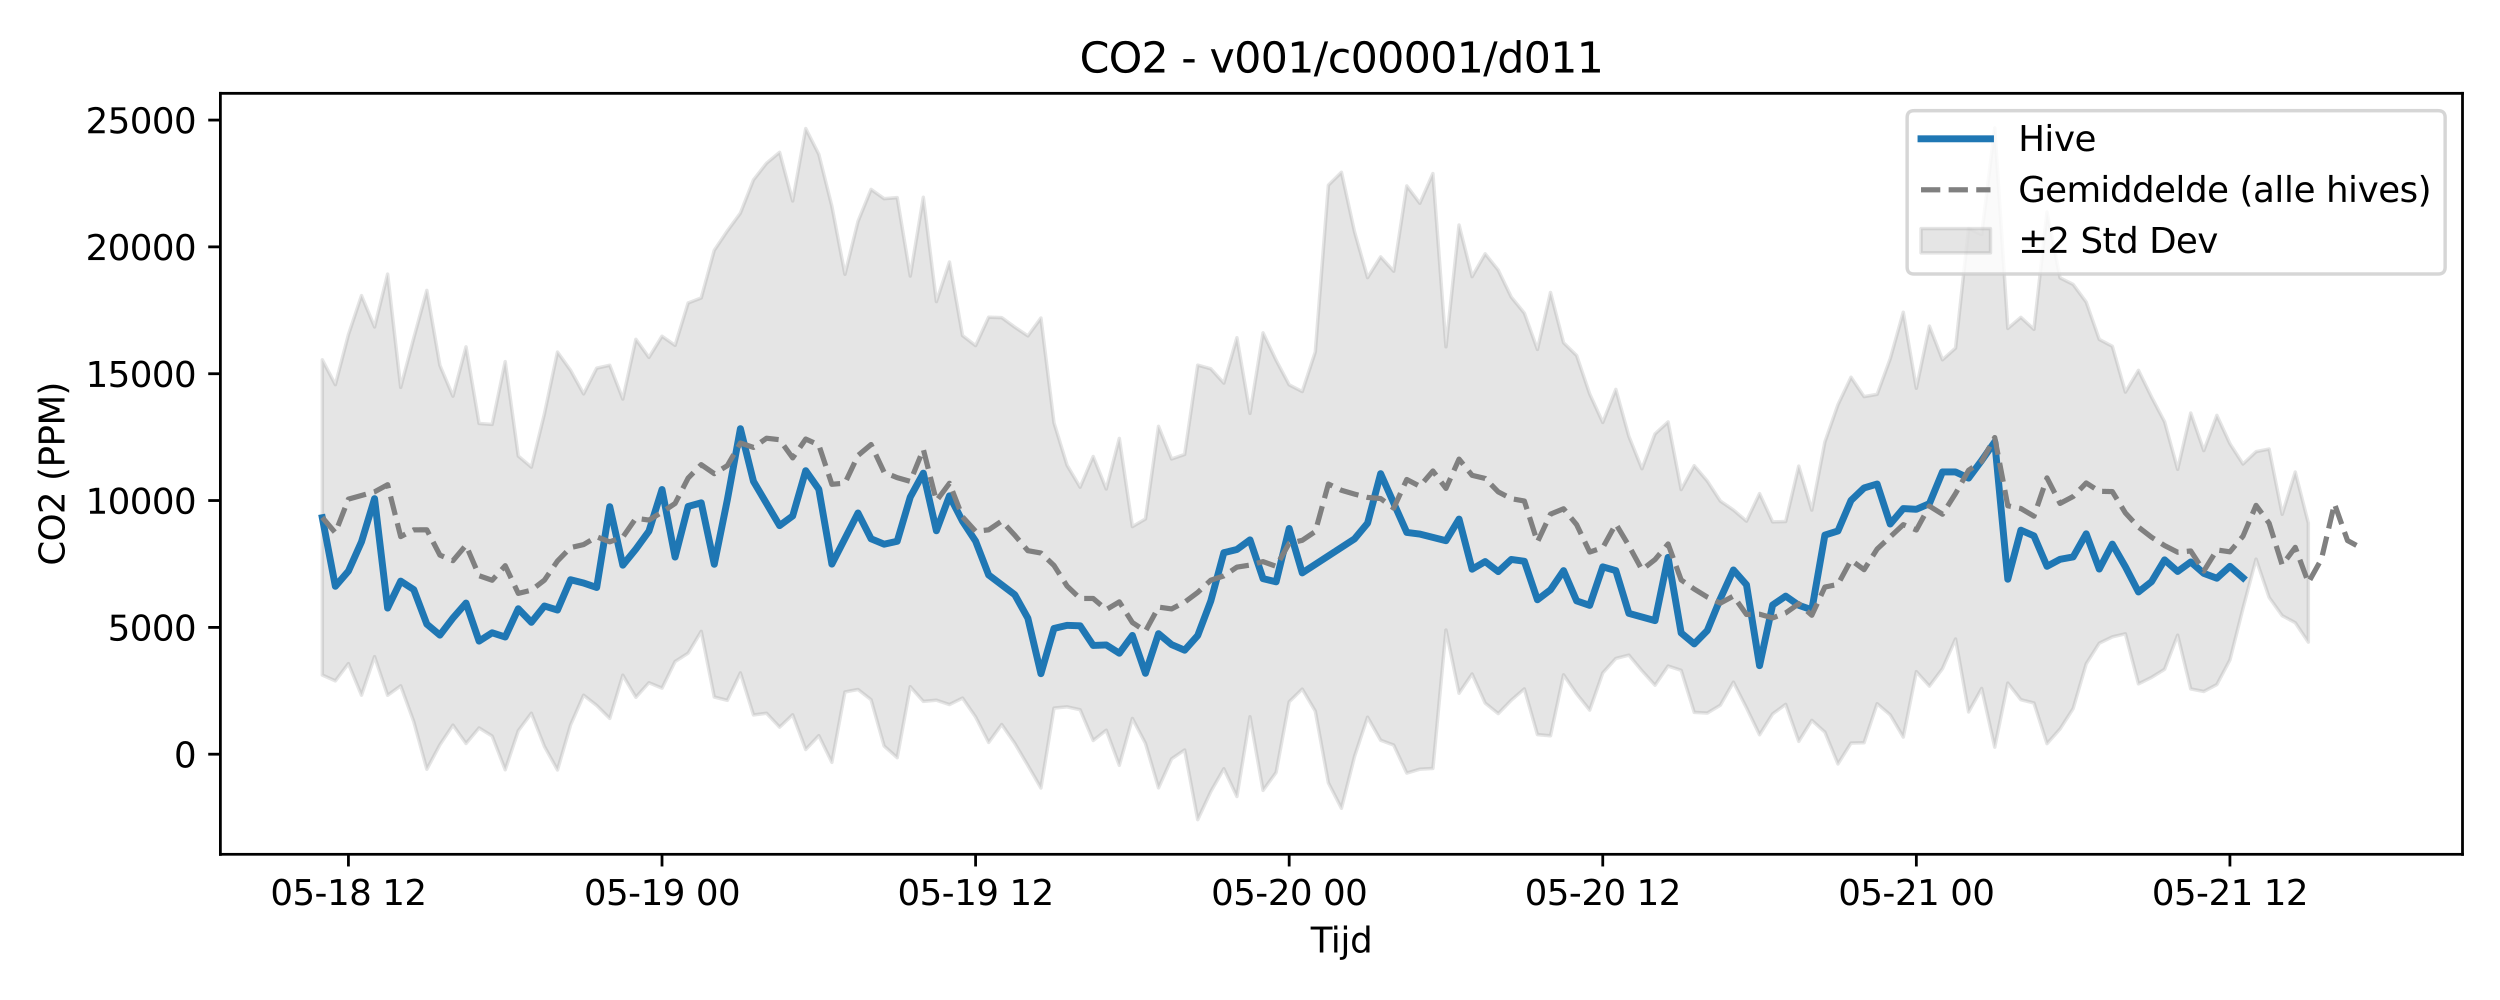 <?xml version="1.0" encoding="utf-8" standalone="no"?>
<!DOCTYPE svg PUBLIC "-//W3C//DTD SVG 1.1//EN"
  "http://www.w3.org/Graphics/SVG/1.1/DTD/svg11.dtd">
<svg xmlns:xlink="http://www.w3.org/1999/xlink" width="720pt" height="288pt" viewBox="0 0 720 288" xmlns="http://www.w3.org/2000/svg" version="1.1">
 <defs>
  <style type="text/css">*{stroke-linejoin: round; stroke-linecap: butt}</style>
 </defs>
 <g id="figure_1">
  <g id="patch_1">
   <path d="M 0 288 
L 720 288 
L 720 0 
L 0 0 
z
" style="fill: #ffffff"/>
  </g>
  <g id="axes_1">
   <g id="patch_2">
    <path d="M 63.47 246.04 
L 709.2 246.04 
L 709.2 26.88 
L 63.47 26.88 
z
" style="fill: #ffffff"/>
   </g>
   <g id="FillBetweenPolyCollection_1">
    <defs>
     <path id="mb1aa419a48" d="M 92.821 -184.384 
L 92.821 -93.586 
L 96.584 -91.901 
L 100.347 -96.876 
L 104.11 -87.784 
L 107.873 -98.881 
L 111.636 -87.745 
L 115.399 -90.489 
L 119.162 -80.173 
L 122.925 -66.448 
L 126.688 -73.497 
L 130.451 -79.157 
L 134.214 -73.866 
L 137.977 -78.345 
L 141.74 -76.009 
L 145.503 -66.303 
L 149.266 -77.538 
L 153.029 -82.586 
L 156.792 -73.033 
L 160.555 -66.241 
L 164.318 -79.209 
L 168.081 -87.776 
L 171.844 -84.829 
L 175.607 -81.095 
L 179.37 -93.55 
L 183.133 -87.184 
L 186.896 -91.374 
L 190.659 -89.809 
L 194.422 -97.475 
L 198.185 -99.892 
L 201.948 -106.175 
L 205.711 -87.254 
L 209.474 -86.297 
L 213.237 -94.209 
L 217 -82.093 
L 220.763 -82.581 
L 224.526 -78.581 
L 228.289 -82.148 
L 232.052 -72.137 
L 235.815 -76.142 
L 239.578 -68.441 
L 243.341 -88.715 
L 247.104 -89.424 
L 250.867 -86.488 
L 254.63 -73.146 
L 258.393 -69.78 
L 262.156 -90.232 
L 265.919 -86 
L 269.682 -86.339 
L 273.445 -85.08 
L 277.208 -86.954 
L 280.971 -81.518 
L 284.734 -74.172 
L 288.497 -79.349 
L 292.26 -73.909 
L 296.023 -67.546 
L 299.786 -61.051 
L 303.549 -84.072 
L 307.312 -84.425 
L 311.075 -83.593 
L 314.838 -74.73 
L 318.601 -77.698 
L 322.364 -67.581 
L 326.127 -81.087 
L 329.89 -73.909 
L 333.653 -61.094 
L 337.416 -69.449 
L 341.179 -72.015 
L 344.942 -51.922 
L 348.705 -60.007 
L 352.468 -66.601 
L 356.231 -58.593 
L 359.994 -81.572 
L 363.757 -60.356 
L 367.52 -65.531 
L 371.283 -85.868 
L 375.046 -89.541 
L 378.809 -83.178 
L 382.572 -62.541 
L 386.335 -55.208 
L 390.098 -70.129 
L 393.861 -81.447 
L 397.624 -74.806 
L 401.387 -73.417 
L 405.15 -65.348 
L 408.913 -66.472 
L 412.676 -66.68 
L 416.439 -106.562 
L 420.202 -88.341 
L 423.965 -93.891 
L 427.728 -85.511 
L 431.491 -82.473 
L 435.254 -86.34 
L 439.017 -89.598 
L 442.78 -76.428 
L 446.543 -76.089 
L 450.306 -93.656 
L 454.069 -88.179 
L 457.832 -83.486 
L 461.595 -94.196 
L 465.358 -98.364 
L 469.121 -99.318 
L 472.884 -94.811 
L 476.647 -90.655 
L 480.41 -96.177 
L 484.173 -94.948 
L 487.936 -82.833 
L 491.699 -82.635 
L 495.462 -84.902 
L 499.225 -91.534 
L 502.988 -84.144 
L 506.751 -76.373 
L 510.514 -82.382 
L 514.277 -85.145 
L 518.04 -74.478 
L 521.803 -80.532 
L 525.566 -77.148 
L 529.329 -67.971 
L 533.092 -73.996 
L 536.855 -74.087 
L 540.618 -85.327 
L 544.381 -82.117 
L 548.144 -75.716 
L 551.907 -94.561 
L 555.67 -90.396 
L 559.433 -95.426 
L 563.196 -103.976 
L 566.959 -82.947 
L 570.722 -89.729 
L 574.485 -72.811 
L 578.248 -91.271 
L 582.011 -86.48 
L 585.774 -85.539 
L 589.537 -73.82 
L 593.3 -78.064 
L 597.063 -83.926 
L 600.826 -96.824 
L 604.589 -102.758 
L 608.352 -104.578 
L 612.115 -105.465 
L 615.878 -91.041 
L 619.641 -92.908 
L 623.404 -95.242 
L 627.167 -105.082 
L 630.93 -89.593 
L 634.693 -88.852 
L 638.456 -90.853 
L 642.219 -97.937 
L 645.982 -112.816 
L 649.745 -126.971 
L 653.508 -115.96 
L 657.271 -110.675 
L 661.034 -108.658 
L 664.797 -103.062 
L 664.797 -137.353 
L 664.797 -137.353 
L 661.034 -152.058 
L 657.271 -139.879 
L 653.508 -158.685 
L 649.745 -157.931 
L 645.982 -154.363 
L 642.219 -160.22 
L 638.456 -168.38 
L 634.693 -158.223 
L 630.93 -169.051 
L 627.167 -152.83 
L 623.404 -166.508 
L 619.641 -173.663 
L 615.878 -181.344 
L 612.115 -175.07 
L 608.352 -188.27 
L 604.589 -190.257 
L 600.826 -200.997 
L 597.063 -206.087 
L 593.3 -207.968 
L 589.537 -226.905 
L 585.774 -193.142 
L 582.011 -196.616 
L 578.248 -193.403 
L 574.485 -251.158 
L 570.722 -220.485 
L 566.959 -222.19 
L 563.196 -187.751 
L 559.433 -184.381 
L 555.67 -194.09 
L 551.907 -176.171 
L 548.144 -198.084 
L 544.381 -184.673 
L 540.618 -174.437 
L 536.855 -173.773 
L 533.092 -179.361 
L 529.329 -171.44 
L 525.566 -160.708 
L 521.803 -141.087 
L 518.04 -153.766 
L 514.277 -137.804 
L 510.514 -137.699 
L 506.751 -145.844 
L 502.988 -137.918 
L 499.225 -141.122 
L 495.462 -143.702 
L 491.699 -149.465 
L 487.936 -153.881 
L 484.173 -147.001 
L 480.41 -166.499 
L 476.647 -163.046 
L 472.884 -152.999 
L 469.121 -162.313 
L 465.358 -175.866 
L 461.595 -166.333 
L 457.832 -174.541 
L 454.069 -185.61 
L 450.306 -189.29 
L 446.543 -203.765 
L 442.78 -187.356 
L 439.017 -197.812 
L 435.254 -202.427 
L 431.491 -210.209 
L 427.728 -214.903 
L 423.965 -208.321 
L 420.202 -223.208 
L 416.439 -188.123 
L 412.676 -238.031 
L 408.913 -229.453 
L 405.15 -234.466 
L 401.387 -209.884 
L 397.624 -214.028 
L 393.861 -208.036 
L 390.098 -221.268 
L 386.335 -238.397 
L 382.572 -234.667 
L 378.809 -186.665 
L 375.046 -175.232 
L 371.283 -177.168 
L 367.52 -184.267 
L 363.757 -192.148 
L 359.994 -168.948 
L 356.231 -190.741 
L 352.468 -177.665 
L 348.705 -181.794 
L 344.942 -182.842 
L 341.179 -157.124 
L 337.416 -155.814 
L 333.653 -165.223 
L 329.89 -138.535 
L 326.127 -136.335 
L 322.364 -161.749 
L 318.601 -147.17 
L 314.838 -156.538 
L 311.075 -147.678 
L 307.312 -154.018 
L 303.549 -166.227 
L 299.786 -196.412 
L 296.023 -191.265 
L 292.26 -193.789 
L 288.497 -196.531 
L 284.734 -196.645 
L 280.971 -188.458 
L 277.208 -191.358 
L 273.445 -212.551 
L 269.682 -201.131 
L 265.919 -231.193 
L 262.156 -208.488 
L 258.393 -231.092 
L 254.63 -230.78 
L 250.867 -233.457 
L 247.104 -224.229 
L 243.341 -208.994 
L 239.578 -228.601 
L 235.815 -243.563 
L 232.052 -250.978 
L 228.289 -230.111 
L 224.526 -244.143 
L 220.763 -240.997 
L 217 -236.192 
L 213.237 -226.629 
L 209.474 -221.498 
L 205.711 -215.916 
L 201.948 -202.193 
L 198.185 -200.746 
L 194.422 -188.539 
L 190.659 -191.169 
L 186.896 -185.066 
L 183.133 -190.288 
L 179.37 -173.07 
L 175.607 -182.808 
L 171.844 -181.971 
L 168.081 -174.551 
L 164.318 -181.365 
L 160.555 -186.612 
L 156.792 -168.808 
L 153.029 -153.467 
L 149.266 -156.665 
L 145.503 -183.861 
L 141.74 -165.764 
L 137.977 -166.046 
L 134.214 -188.116 
L 130.451 -173.901 
L 126.688 -182.772 
L 122.925 -204.368 
L 119.162 -190.636 
L 115.399 -176.425 
L 111.636 -209.07 
L 107.873 -193.834 
L 104.11 -202.864 
L 100.347 -191.625 
L 96.584 -177.21 
L 92.821 -184.384 
z
" style="stroke: #808080; stroke-opacity: 0.2"/>
    </defs>
    <g clip-path="url(#p87bdda7cc6)">
     <use xlink:href="#mb1aa419a48" x="0" y="288" style="fill: #808080; fill-opacity: 0.2; stroke: #808080; stroke-opacity: 0.2"/>
    </g>
   </g>
   <g id="matplotlib.axis_1">
    <g id="xtick_1">
     <g id="line2d_1">
      <defs>
       <path id="m78460396c5" d="M 0 0 
L 0 3.5 
" style="stroke: #000000; stroke-width: 0.8"/>
      </defs>
      <g>
       <use xlink:href="#m78460396c5" x="100.347" y="246.04" style="stroke: #000000; stroke-width: 0.8"/>
      </g>
     </g>
     <g id="text_1">
      <!-- 05-18 12 -->
      <g transform="translate(77.867 260.638) scale(0.1 -0.1)">
       <defs>
        <path id="DejaVuSans-30" d="M 2034 4250 
Q 1547 4250 1301 3770 
Q 1056 3291 1056 2328 
Q 1056 1369 1301 889 
Q 1547 409 2034 409 
Q 2525 409 2770 889 
Q 3016 1369 3016 2328 
Q 3016 3291 2770 3770 
Q 2525 4250 2034 4250 
z
M 2034 4750 
Q 2819 4750 3233 4129 
Q 3647 3509 3647 2328 
Q 3647 1150 3233 529 
Q 2819 -91 2034 -91 
Q 1250 -91 836 529 
Q 422 1150 422 2328 
Q 422 3509 836 4129 
Q 1250 4750 2034 4750 
z
" transform="scale(0.016)"/>
        <path id="DejaVuSans-35" d="M 691 4666 
L 3169 4666 
L 3169 4134 
L 1269 4134 
L 1269 2991 
Q 1406 3038 1543 3061 
Q 1681 3084 1819 3084 
Q 2600 3084 3056 2656 
Q 3513 2228 3513 1497 
Q 3513 744 3044 326 
Q 2575 -91 1722 -91 
Q 1428 -91 1123 -41 
Q 819 9 494 109 
L 494 744 
Q 775 591 1075 516 
Q 1375 441 1709 441 
Q 2250 441 2565 725 
Q 2881 1009 2881 1497 
Q 2881 1984 2565 2268 
Q 2250 2553 1709 2553 
Q 1456 2553 1204 2497 
Q 953 2441 691 2322 
L 691 4666 
z
" transform="scale(0.016)"/>
        <path id="DejaVuSans-2d" d="M 313 2009 
L 1997 2009 
L 1997 1497 
L 313 1497 
L 313 2009 
z
" transform="scale(0.016)"/>
        <path id="DejaVuSans-31" d="M 794 531 
L 1825 531 
L 1825 4091 
L 703 3866 
L 703 4441 
L 1819 4666 
L 2450 4666 
L 2450 531 
L 3481 531 
L 3481 0 
L 794 0 
L 794 531 
z
" transform="scale(0.016)"/>
        <path id="DejaVuSans-38" d="M 2034 2216 
Q 1584 2216 1326 1975 
Q 1069 1734 1069 1313 
Q 1069 891 1326 650 
Q 1584 409 2034 409 
Q 2484 409 2743 651 
Q 3003 894 3003 1313 
Q 3003 1734 2745 1975 
Q 2488 2216 2034 2216 
z
M 1403 2484 
Q 997 2584 770 2862 
Q 544 3141 544 3541 
Q 544 4100 942 4425 
Q 1341 4750 2034 4750 
Q 2731 4750 3128 4425 
Q 3525 4100 3525 3541 
Q 3525 3141 3298 2862 
Q 3072 2584 2669 2484 
Q 3125 2378 3379 2068 
Q 3634 1759 3634 1313 
Q 3634 634 3220 271 
Q 2806 -91 2034 -91 
Q 1263 -91 848 271 
Q 434 634 434 1313 
Q 434 1759 690 2068 
Q 947 2378 1403 2484 
z
M 1172 3481 
Q 1172 3119 1398 2916 
Q 1625 2713 2034 2713 
Q 2441 2713 2670 2916 
Q 2900 3119 2900 3481 
Q 2900 3844 2670 4047 
Q 2441 4250 2034 4250 
Q 1625 4250 1398 4047 
Q 1172 3844 1172 3481 
z
" transform="scale(0.016)"/>
        <path id="DejaVuSans-20" transform="scale(0.016)"/>
        <path id="DejaVuSans-32" d="M 1228 531 
L 3431 531 
L 3431 0 
L 469 0 
L 469 531 
Q 828 903 1448 1529 
Q 2069 2156 2228 2338 
Q 2531 2678 2651 2914 
Q 2772 3150 2772 3378 
Q 2772 3750 2511 3984 
Q 2250 4219 1831 4219 
Q 1534 4219 1204 4116 
Q 875 4013 500 3803 
L 500 4441 
Q 881 4594 1212 4672 
Q 1544 4750 1819 4750 
Q 2544 4750 2975 4387 
Q 3406 4025 3406 3419 
Q 3406 3131 3298 2873 
Q 3191 2616 2906 2266 
Q 2828 2175 2409 1742 
Q 1991 1309 1228 531 
z
" transform="scale(0.016)"/>
       </defs>
       <use xlink:href="#DejaVuSans-30"/>
       <use xlink:href="#DejaVuSans-35" transform="translate(63.623 0)"/>
       <use xlink:href="#DejaVuSans-2d" transform="translate(127.246 0)"/>
       <use xlink:href="#DejaVuSans-31" transform="translate(163.33 0)"/>
       <use xlink:href="#DejaVuSans-38" transform="translate(226.953 0)"/>
       <use xlink:href="#DejaVuSans-20" transform="translate(290.576 0)"/>
       <use xlink:href="#DejaVuSans-31" transform="translate(322.363 0)"/>
       <use xlink:href="#DejaVuSans-32" transform="translate(385.986 0)"/>
      </g>
     </g>
    </g>
    <g id="xtick_2">
     <g id="line2d_2">
      <g>
       <use xlink:href="#m78460396c5" x="190.659" y="246.04" style="stroke: #000000; stroke-width: 0.8"/>
      </g>
     </g>
     <g id="text_2">
      <!-- 05-19 00 -->
      <g transform="translate(168.179 260.638) scale(0.1 -0.1)">
       <defs>
        <path id="DejaVuSans-39" d="M 703 97 
L 703 672 
Q 941 559 1184 500 
Q 1428 441 1663 441 
Q 2288 441 2617 861 
Q 2947 1281 2994 2138 
Q 2813 1869 2534 1725 
Q 2256 1581 1919 1581 
Q 1219 1581 811 2004 
Q 403 2428 403 3163 
Q 403 3881 828 4315 
Q 1253 4750 1959 4750 
Q 2769 4750 3195 4129 
Q 3622 3509 3622 2328 
Q 3622 1225 3098 567 
Q 2575 -91 1691 -91 
Q 1453 -91 1209 -44 
Q 966 3 703 97 
z
M 1959 2075 
Q 2384 2075 2632 2365 
Q 2881 2656 2881 3163 
Q 2881 3666 2632 3958 
Q 2384 4250 1959 4250 
Q 1534 4250 1286 3958 
Q 1038 3666 1038 3163 
Q 1038 2656 1286 2365 
Q 1534 2075 1959 2075 
z
" transform="scale(0.016)"/>
       </defs>
       <use xlink:href="#DejaVuSans-30"/>
       <use xlink:href="#DejaVuSans-35" transform="translate(63.623 0)"/>
       <use xlink:href="#DejaVuSans-2d" transform="translate(127.246 0)"/>
       <use xlink:href="#DejaVuSans-31" transform="translate(163.33 0)"/>
       <use xlink:href="#DejaVuSans-39" transform="translate(226.953 0)"/>
       <use xlink:href="#DejaVuSans-20" transform="translate(290.576 0)"/>
       <use xlink:href="#DejaVuSans-30" transform="translate(322.363 0)"/>
       <use xlink:href="#DejaVuSans-30" transform="translate(385.986 0)"/>
      </g>
     </g>
    </g>
    <g id="xtick_3">
     <g id="line2d_3">
      <g>
       <use xlink:href="#m78460396c5" x="280.971" y="246.04" style="stroke: #000000; stroke-width: 0.8"/>
      </g>
     </g>
     <g id="text_3">
      <!-- 05-19 12 -->
      <g transform="translate(258.491 260.638) scale(0.1 -0.1)">
       <use xlink:href="#DejaVuSans-30"/>
       <use xlink:href="#DejaVuSans-35" transform="translate(63.623 0)"/>
       <use xlink:href="#DejaVuSans-2d" transform="translate(127.246 0)"/>
       <use xlink:href="#DejaVuSans-31" transform="translate(163.33 0)"/>
       <use xlink:href="#DejaVuSans-39" transform="translate(226.953 0)"/>
       <use xlink:href="#DejaVuSans-20" transform="translate(290.576 0)"/>
       <use xlink:href="#DejaVuSans-31" transform="translate(322.363 0)"/>
       <use xlink:href="#DejaVuSans-32" transform="translate(385.986 0)"/>
      </g>
     </g>
    </g>
    <g id="xtick_4">
     <g id="line2d_4">
      <g>
       <use xlink:href="#m78460396c5" x="371.283" y="246.04" style="stroke: #000000; stroke-width: 0.8"/>
      </g>
     </g>
     <g id="text_4">
      <!-- 05-20 00 -->
      <g transform="translate(348.803 260.638) scale(0.1 -0.1)">
       <use xlink:href="#DejaVuSans-30"/>
       <use xlink:href="#DejaVuSans-35" transform="translate(63.623 0)"/>
       <use xlink:href="#DejaVuSans-2d" transform="translate(127.246 0)"/>
       <use xlink:href="#DejaVuSans-32" transform="translate(163.33 0)"/>
       <use xlink:href="#DejaVuSans-30" transform="translate(226.953 0)"/>
       <use xlink:href="#DejaVuSans-20" transform="translate(290.576 0)"/>
       <use xlink:href="#DejaVuSans-30" transform="translate(322.363 0)"/>
       <use xlink:href="#DejaVuSans-30" transform="translate(385.986 0)"/>
      </g>
     </g>
    </g>
    <g id="xtick_5">
     <g id="line2d_5">
      <g>
       <use xlink:href="#m78460396c5" x="461.595" y="246.04" style="stroke: #000000; stroke-width: 0.8"/>
      </g>
     </g>
     <g id="text_5">
      <!-- 05-20 12 -->
      <g transform="translate(439.114 260.638) scale(0.1 -0.1)">
       <use xlink:href="#DejaVuSans-30"/>
       <use xlink:href="#DejaVuSans-35" transform="translate(63.623 0)"/>
       <use xlink:href="#DejaVuSans-2d" transform="translate(127.246 0)"/>
       <use xlink:href="#DejaVuSans-32" transform="translate(163.33 0)"/>
       <use xlink:href="#DejaVuSans-30" transform="translate(226.953 0)"/>
       <use xlink:href="#DejaVuSans-20" transform="translate(290.576 0)"/>
       <use xlink:href="#DejaVuSans-31" transform="translate(322.363 0)"/>
       <use xlink:href="#DejaVuSans-32" transform="translate(385.986 0)"/>
      </g>
     </g>
    </g>
    <g id="xtick_6">
     <g id="line2d_6">
      <g>
       <use xlink:href="#m78460396c5" x="551.907" y="246.04" style="stroke: #000000; stroke-width: 0.8"/>
      </g>
     </g>
     <g id="text_6">
      <!-- 05-21 00 -->
      <g transform="translate(529.426 260.638) scale(0.1 -0.1)">
       <use xlink:href="#DejaVuSans-30"/>
       <use xlink:href="#DejaVuSans-35" transform="translate(63.623 0)"/>
       <use xlink:href="#DejaVuSans-2d" transform="translate(127.246 0)"/>
       <use xlink:href="#DejaVuSans-32" transform="translate(163.33 0)"/>
       <use xlink:href="#DejaVuSans-31" transform="translate(226.953 0)"/>
       <use xlink:href="#DejaVuSans-20" transform="translate(290.576 0)"/>
       <use xlink:href="#DejaVuSans-30" transform="translate(322.363 0)"/>
       <use xlink:href="#DejaVuSans-30" transform="translate(385.986 0)"/>
      </g>
     </g>
    </g>
    <g id="xtick_7">
     <g id="line2d_7">
      <g>
       <use xlink:href="#m78460396c5" x="642.219" y="246.04" style="stroke: #000000; stroke-width: 0.8"/>
      </g>
     </g>
     <g id="text_7">
      <!-- 05-21 12 -->
      <g transform="translate(619.738 260.638) scale(0.1 -0.1)">
       <use xlink:href="#DejaVuSans-30"/>
       <use xlink:href="#DejaVuSans-35" transform="translate(63.623 0)"/>
       <use xlink:href="#DejaVuSans-2d" transform="translate(127.246 0)"/>
       <use xlink:href="#DejaVuSans-32" transform="translate(163.33 0)"/>
       <use xlink:href="#DejaVuSans-31" transform="translate(226.953 0)"/>
       <use xlink:href="#DejaVuSans-20" transform="translate(290.576 0)"/>
       <use xlink:href="#DejaVuSans-31" transform="translate(322.363 0)"/>
       <use xlink:href="#DejaVuSans-32" transform="translate(385.986 0)"/>
      </g>
     </g>
    </g>
    <g id="text_8">
     <!-- Tijd -->
     <g transform="translate(377.485 274.317) scale(0.1 -0.1)">
      <defs>
       <path id="DejaVuSans-54" d="M -19 4666 
L 3928 4666 
L 3928 4134 
L 2272 4134 
L 2272 0 
L 1638 0 
L 1638 4134 
L -19 4134 
L -19 4666 
z
" transform="scale(0.016)"/>
       <path id="DejaVuSans-69" d="M 603 3500 
L 1178 3500 
L 1178 0 
L 603 0 
L 603 3500 
z
M 603 4863 
L 1178 4863 
L 1178 4134 
L 603 4134 
L 603 4863 
z
" transform="scale(0.016)"/>
       <path id="DejaVuSans-6a" d="M 603 3500 
L 1178 3500 
L 1178 -63 
Q 1178 -731 923 -1031 
Q 669 -1331 103 -1331 
L -116 -1331 
L -116 -844 
L 38 -844 
Q 366 -844 484 -692 
Q 603 -541 603 -63 
L 603 3500 
z
M 603 4863 
L 1178 4863 
L 1178 4134 
L 603 4134 
L 603 4863 
z
" transform="scale(0.016)"/>
       <path id="DejaVuSans-64" d="M 2906 2969 
L 2906 4863 
L 3481 4863 
L 3481 0 
L 2906 0 
L 2906 525 
Q 2725 213 2448 61 
Q 2172 -91 1784 -91 
Q 1150 -91 751 415 
Q 353 922 353 1747 
Q 353 2572 751 3078 
Q 1150 3584 1784 3584 
Q 2172 3584 2448 3432 
Q 2725 3281 2906 2969 
z
M 947 1747 
Q 947 1113 1208 752 
Q 1469 391 1925 391 
Q 2381 391 2643 752 
Q 2906 1113 2906 1747 
Q 2906 2381 2643 2742 
Q 2381 3103 1925 3103 
Q 1469 3103 1208 2742 
Q 947 2381 947 1747 
z
" transform="scale(0.016)"/>
      </defs>
      <use xlink:href="#DejaVuSans-54"/>
      <use xlink:href="#DejaVuSans-69" transform="translate(57.959 0)"/>
      <use xlink:href="#DejaVuSans-6a" transform="translate(85.742 0)"/>
      <use xlink:href="#DejaVuSans-64" transform="translate(113.525 0)"/>
     </g>
    </g>
   </g>
   <g id="matplotlib.axis_2">
    <g id="ytick_1">
     <g id="line2d_8">
      <defs>
       <path id="m0367ab66aa" d="M 0 0 
L -3.5 0 
" style="stroke: #000000; stroke-width: 0.8"/>
      </defs>
      <g>
       <use xlink:href="#m0367ab66aa" x="63.47" y="217.214" style="stroke: #000000; stroke-width: 0.8"/>
      </g>
     </g>
     <g id="text_9">
      <!-- 0 -->
      <g transform="translate(50.108 221.013) scale(0.1 -0.1)">
       <use xlink:href="#DejaVuSans-30"/>
      </g>
     </g>
    </g>
    <g id="ytick_2">
     <g id="line2d_9">
      <g>
       <use xlink:href="#m0367ab66aa" x="63.47" y="180.685" style="stroke: #000000; stroke-width: 0.8"/>
      </g>
     </g>
     <g id="text_10">
      <!-- 5000 -->
      <g transform="translate(31.02 184.485) scale(0.1 -0.1)">
       <use xlink:href="#DejaVuSans-35"/>
       <use xlink:href="#DejaVuSans-30" transform="translate(63.623 0)"/>
       <use xlink:href="#DejaVuSans-30" transform="translate(127.246 0)"/>
       <use xlink:href="#DejaVuSans-30" transform="translate(190.869 0)"/>
      </g>
     </g>
    </g>
    <g id="ytick_3">
     <g id="line2d_10">
      <g>
       <use xlink:href="#m0367ab66aa" x="63.47" y="144.157" style="stroke: #000000; stroke-width: 0.8"/>
      </g>
     </g>
     <g id="text_11">
      <!-- 10000 -->
      <g transform="translate(24.657 147.956) scale(0.1 -0.1)">
       <use xlink:href="#DejaVuSans-31"/>
       <use xlink:href="#DejaVuSans-30" transform="translate(63.623 0)"/>
       <use xlink:href="#DejaVuSans-30" transform="translate(127.246 0)"/>
       <use xlink:href="#DejaVuSans-30" transform="translate(190.869 0)"/>
       <use xlink:href="#DejaVuSans-30" transform="translate(254.492 0)"/>
      </g>
     </g>
    </g>
    <g id="ytick_4">
     <g id="line2d_11">
      <g>
       <use xlink:href="#m0367ab66aa" x="63.47" y="107.629" style="stroke: #000000; stroke-width: 0.8"/>
      </g>
     </g>
     <g id="text_12">
      <!-- 15000 -->
      <g transform="translate(24.657 111.428) scale(0.1 -0.1)">
       <use xlink:href="#DejaVuSans-31"/>
       <use xlink:href="#DejaVuSans-35" transform="translate(63.623 0)"/>
       <use xlink:href="#DejaVuSans-30" transform="translate(127.246 0)"/>
       <use xlink:href="#DejaVuSans-30" transform="translate(190.869 0)"/>
       <use xlink:href="#DejaVuSans-30" transform="translate(254.492 0)"/>
      </g>
     </g>
    </g>
    <g id="ytick_5">
     <g id="line2d_12">
      <g>
       <use xlink:href="#m0367ab66aa" x="63.47" y="71.101" style="stroke: #000000; stroke-width: 0.8"/>
      </g>
     </g>
     <g id="text_13">
      <!-- 20000 -->
      <g transform="translate(24.657 74.9) scale(0.1 -0.1)">
       <use xlink:href="#DejaVuSans-32"/>
       <use xlink:href="#DejaVuSans-30" transform="translate(63.623 0)"/>
       <use xlink:href="#DejaVuSans-30" transform="translate(127.246 0)"/>
       <use xlink:href="#DejaVuSans-30" transform="translate(190.869 0)"/>
       <use xlink:href="#DejaVuSans-30" transform="translate(254.492 0)"/>
      </g>
     </g>
    </g>
    <g id="ytick_6">
     <g id="line2d_13">
      <g>
       <use xlink:href="#m0367ab66aa" x="63.47" y="34.573" style="stroke: #000000; stroke-width: 0.8"/>
      </g>
     </g>
     <g id="text_14">
      <!-- 25000 -->
      <g transform="translate(24.657 38.372) scale(0.1 -0.1)">
       <use xlink:href="#DejaVuSans-32"/>
       <use xlink:href="#DejaVuSans-35" transform="translate(63.623 0)"/>
       <use xlink:href="#DejaVuSans-30" transform="translate(127.246 0)"/>
       <use xlink:href="#DejaVuSans-30" transform="translate(190.869 0)"/>
       <use xlink:href="#DejaVuSans-30" transform="translate(254.492 0)"/>
      </g>
     </g>
    </g>
    <g id="text_15">
     <!-- CO2 (PPM) -->
     <g transform="translate(18.578 162.903) rotate(-90) scale(0.1 -0.1)">
      <defs>
       <path id="DejaVuSans-43" d="M 4122 4306 
L 4122 3641 
Q 3803 3938 3442 4084 
Q 3081 4231 2675 4231 
Q 1875 4231 1450 3742 
Q 1025 3253 1025 2328 
Q 1025 1406 1450 917 
Q 1875 428 2675 428 
Q 3081 428 3442 575 
Q 3803 722 4122 1019 
L 4122 359 
Q 3791 134 3420 21 
Q 3050 -91 2638 -91 
Q 1578 -91 968 557 
Q 359 1206 359 2328 
Q 359 3453 968 4101 
Q 1578 4750 2638 4750 
Q 3056 4750 3426 4639 
Q 3797 4528 4122 4306 
z
" transform="scale(0.016)"/>
       <path id="DejaVuSans-4f" d="M 2522 4238 
Q 1834 4238 1429 3725 
Q 1025 3213 1025 2328 
Q 1025 1447 1429 934 
Q 1834 422 2522 422 
Q 3209 422 3611 934 
Q 4013 1447 4013 2328 
Q 4013 3213 3611 3725 
Q 3209 4238 2522 4238 
z
M 2522 4750 
Q 3503 4750 4090 4092 
Q 4678 3434 4678 2328 
Q 4678 1225 4090 567 
Q 3503 -91 2522 -91 
Q 1538 -91 948 565 
Q 359 1222 359 2328 
Q 359 3434 948 4092 
Q 1538 4750 2522 4750 
z
" transform="scale(0.016)"/>
       <path id="DejaVuSans-28" d="M 1984 4856 
Q 1566 4138 1362 3434 
Q 1159 2731 1159 2009 
Q 1159 1288 1364 580 
Q 1569 -128 1984 -844 
L 1484 -844 
Q 1016 -109 783 600 
Q 550 1309 550 2009 
Q 550 2706 781 3412 
Q 1013 4119 1484 4856 
L 1984 4856 
z
" transform="scale(0.016)"/>
       <path id="DejaVuSans-50" d="M 1259 4147 
L 1259 2394 
L 2053 2394 
Q 2494 2394 2734 2622 
Q 2975 2850 2975 3272 
Q 2975 3691 2734 3919 
Q 2494 4147 2053 4147 
L 1259 4147 
z
M 628 4666 
L 2053 4666 
Q 2838 4666 3239 4311 
Q 3641 3956 3641 3272 
Q 3641 2581 3239 2228 
Q 2838 1875 2053 1875 
L 1259 1875 
L 1259 0 
L 628 0 
L 628 4666 
z
" transform="scale(0.016)"/>
       <path id="DejaVuSans-4d" d="M 628 4666 
L 1569 4666 
L 2759 1491 
L 3956 4666 
L 4897 4666 
L 4897 0 
L 4281 0 
L 4281 4097 
L 3078 897 
L 2444 897 
L 1241 4097 
L 1241 0 
L 628 0 
L 628 4666 
z
" transform="scale(0.016)"/>
       <path id="DejaVuSans-29" d="M 513 4856 
L 1013 4856 
Q 1481 4119 1714 3412 
Q 1947 2706 1947 2009 
Q 1947 1309 1714 600 
Q 1481 -109 1013 -844 
L 513 -844 
Q 928 -128 1133 580 
Q 1338 1288 1338 2009 
Q 1338 2731 1133 3434 
Q 928 4138 513 4856 
z
" transform="scale(0.016)"/>
      </defs>
      <use xlink:href="#DejaVuSans-43"/>
      <use xlink:href="#DejaVuSans-4f" transform="translate(69.824 0)"/>
      <use xlink:href="#DejaVuSans-32" transform="translate(148.535 0)"/>
      <use xlink:href="#DejaVuSans-20" transform="translate(212.158 0)"/>
      <use xlink:href="#DejaVuSans-28" transform="translate(243.945 0)"/>
      <use xlink:href="#DejaVuSans-50" transform="translate(282.959 0)"/>
      <use xlink:href="#DejaVuSans-50" transform="translate(343.262 0)"/>
      <use xlink:href="#DejaVuSans-4d" transform="translate(403.564 0)"/>
      <use xlink:href="#DejaVuSans-29" transform="translate(489.844 0)"/>
     </g>
    </g>
   </g>
   <g id="line2d_14">
    <path d="M 92.821 149.103 
L 96.584 168.847 
L 100.347 164.478 
L 104.11 156.036 
L 107.873 143.617 
L 111.636 175.126 
L 115.399 167.365 
L 119.162 169.807 
L 122.925 179.754 
L 126.688 182.914 
L 130.451 177.986 
L 134.214 173.687 
L 137.977 184.641 
L 141.74 182.242 
L 145.503 183.462 
L 149.266 175.323 
L 153.029 179.229 
L 156.792 174.527 
L 160.555 175.693 
L 164.318 166.961 
L 168.081 167.913 
L 171.844 169.196 
L 175.607 145.93 
L 179.37 162.77 
L 183.133 158.133 
L 186.896 152.968 
L 190.659 140.987 
L 194.422 160.434 
L 198.185 145.857 
L 201.948 144.815 
L 205.711 162.509 
L 209.474 143.945 
L 213.237 123.468 
L 217 138.634 
L 224.526 151.375 
L 228.289 148.597 
L 232.052 135.566 
L 235.815 140.911 
L 239.578 162.458 
L 247.104 147.744 
L 250.867 155.17 
L 254.63 156.727 
L 258.393 155.888 
L 262.156 143.159 
L 265.919 136.27 
L 269.682 152.858 
L 273.445 142.808 
L 277.208 150.119 
L 280.971 155.854 
L 284.734 165.592 
L 292.26 171.287 
L 296.023 178.048 
L 299.786 194.018 
L 303.549 180.989 
L 307.312 180.101 
L 311.075 180.229 
L 314.838 185.887 
L 318.601 185.748 
L 322.364 188.126 
L 326.127 183.009 
L 329.89 193.912 
L 333.653 182.5 
L 337.416 185.646 
L 341.179 187.261 
L 344.942 183.033 
L 348.705 173.102 
L 352.468 159.17 
L 356.231 158.257 
L 359.994 155.488 
L 363.757 166.654 
L 367.52 167.565 
L 371.283 152.203 
L 375.046 164.993 
L 390.098 155.2 
L 393.861 150.681 
L 397.624 136.421 
L 405.15 153.34 
L 408.913 153.815 
L 416.439 155.722 
L 420.202 149.501 
L 423.965 163.93 
L 427.728 161.73 
L 431.491 164.624 
L 435.254 161.123 
L 439.017 161.645 
L 442.78 172.733 
L 446.543 169.866 
L 450.306 164.343 
L 454.069 173.058 
L 457.832 174.351 
L 461.595 163.254 
L 465.358 164.335 
L 469.121 176.653 
L 476.647 178.74 
L 480.41 160.529 
L 484.173 182.285 
L 487.936 185.441 
L 491.699 181.604 
L 495.462 172.415 
L 499.225 164.153 
L 502.988 168.417 
L 506.751 191.71 
L 510.514 174.238 
L 514.277 171.685 
L 518.04 174.315 
L 521.803 175.63 
L 525.566 154.105 
L 529.329 152.919 
L 533.092 144.118 
L 536.855 140.526 
L 540.618 139.401 
L 544.381 150.917 
L 548.144 146.468 
L 551.907 146.675 
L 555.67 145.039 
L 559.433 135.914 
L 563.196 135.926 
L 566.959 137.694 
L 570.722 132.612 
L 574.485 127.259 
L 578.248 166.812 
L 582.011 152.693 
L 585.774 154.332 
L 589.537 163.098 
L 593.3 161.082 
L 597.063 160.394 
L 600.826 153.742 
L 604.589 163.89 
L 608.352 156.708 
L 612.115 163.235 
L 615.878 170.484 
L 619.641 167.523 
L 623.404 161.245 
L 627.167 164.581 
L 630.93 161.847 
L 634.693 165.132 
L 638.456 166.53 
L 642.219 163.115 
L 645.982 166.403 
L 645.982 166.403 
" clip-path="url(#p87bdda7cc6)" style="fill: none; stroke: #1f77b4; stroke-width: 2; stroke-linecap: square"/>
   </g>
   <g id="line2d_15">
    <path d="M 92.821 149.015 
L 96.584 153.445 
L 100.347 143.749 
L 107.873 141.643 
L 111.636 139.593 
L 115.399 154.543 
L 119.162 152.595 
L 122.925 152.592 
L 126.688 159.865 
L 130.451 161.471 
L 134.214 157.009 
L 137.977 165.804 
L 141.74 167.113 
L 145.503 162.918 
L 149.266 170.898 
L 153.029 169.974 
L 156.792 167.08 
L 160.555 161.574 
L 164.318 157.713 
L 168.081 156.837 
L 171.844 154.6 
L 175.607 156.048 
L 179.37 154.69 
L 183.133 149.264 
L 186.896 149.78 
L 190.659 147.511 
L 194.422 144.993 
L 198.185 137.681 
L 201.948 133.816 
L 205.711 136.415 
L 209.474 134.103 
L 213.237 127.581 
L 217 128.858 
L 220.763 126.211 
L 224.526 126.638 
L 228.289 131.871 
L 232.052 126.443 
L 235.815 128.148 
L 239.578 139.479 
L 243.341 139.146 
L 247.104 131.173 
L 250.867 128.027 
L 254.63 136.037 
L 258.393 137.564 
L 262.156 138.64 
L 265.919 129.403 
L 269.682 144.265 
L 273.445 139.185 
L 277.208 148.844 
L 280.971 153.012 
L 284.734 152.592 
L 288.497 150.06 
L 292.26 154.151 
L 296.023 158.594 
L 299.786 159.269 
L 303.549 162.85 
L 307.312 168.779 
L 311.075 172.364 
L 314.838 172.366 
L 318.601 175.566 
L 322.364 173.335 
L 326.127 179.289 
L 329.89 181.778 
L 333.653 174.842 
L 337.416 175.369 
L 341.179 173.43 
L 344.942 170.618 
L 348.705 167.099 
L 352.468 165.867 
L 356.231 163.333 
L 359.994 162.74 
L 363.757 161.748 
L 367.52 163.101 
L 371.283 156.482 
L 375.046 155.613 
L 378.809 153.078 
L 382.572 139.396 
L 386.335 141.197 
L 390.098 142.301 
L 393.861 143.259 
L 397.624 143.583 
L 401.387 146.35 
L 405.15 138.093 
L 408.913 140.038 
L 412.676 135.645 
L 416.439 140.657 
L 420.202 132.225 
L 423.965 136.894 
L 427.728 137.793 
L 431.491 141.659 
L 435.254 143.617 
L 439.017 144.295 
L 442.78 156.108 
L 446.543 148.073 
L 450.306 146.527 
L 454.069 151.106 
L 457.832 158.986 
L 461.595 157.736 
L 465.358 150.885 
L 469.121 157.184 
L 472.884 164.095 
L 476.647 161.15 
L 480.41 156.662 
L 484.173 167.026 
L 487.936 169.643 
L 491.699 171.95 
L 495.462 173.698 
L 499.225 171.672 
L 502.988 176.969 
L 506.751 176.892 
L 510.514 177.959 
L 514.277 176.525 
L 518.04 173.878 
L 521.803 177.191 
L 525.566 169.072 
L 529.329 168.294 
L 533.092 161.321 
L 536.855 164.07 
L 540.618 158.118 
L 548.144 151.1 
L 551.907 152.634 
L 555.67 145.757 
L 559.433 148.097 
L 563.196 142.136 
L 566.959 135.431 
L 570.722 132.893 
L 574.485 126.015 
L 578.248 145.663 
L 582.011 146.452 
L 585.774 148.66 
L 589.537 137.637 
L 593.3 144.984 
L 597.063 142.993 
L 600.826 139.089 
L 604.589 141.492 
L 608.352 141.576 
L 612.115 147.733 
L 615.878 151.808 
L 619.641 154.714 
L 623.404 157.125 
L 627.167 159.044 
L 630.93 158.678 
L 634.693 164.463 
L 638.456 158.383 
L 642.219 158.921 
L 645.982 154.411 
L 649.745 145.549 
L 653.508 150.678 
L 657.271 162.723 
L 661.034 157.642 
L 664.797 167.793 
L 668.56 161.055 
L 672.323 145.097 
L 676.086 155.676 
L 679.849 157.713 
L 679.849 157.713 
" clip-path="url(#p87bdda7cc6)" style="fill: none; stroke-dasharray: 5.55,2.4; stroke-dashoffset: 0; stroke: #808080; stroke-width: 1.5"/>
   </g>
   <g id="patch_3">
    <path d="M 63.47 246.04 
L 63.47 26.88 
" style="fill: none; stroke: #000000; stroke-width: 0.8; stroke-linejoin: miter; stroke-linecap: square"/>
   </g>
   <g id="patch_4">
    <path d="M 709.2 246.04 
L 709.2 26.88 
" style="fill: none; stroke: #000000; stroke-width: 0.8; stroke-linejoin: miter; stroke-linecap: square"/>
   </g>
   <g id="patch_5">
    <path d="M 63.47 246.04 
L 709.2 246.04 
" style="fill: none; stroke: #000000; stroke-width: 0.8; stroke-linejoin: miter; stroke-linecap: square"/>
   </g>
   <g id="patch_6">
    <path d="M 63.47 26.88 
L 709.2 26.88 
" style="fill: none; stroke: #000000; stroke-width: 0.8; stroke-linejoin: miter; stroke-linecap: square"/>
   </g>
   <g id="text_16">
    <!-- CO2 - v001/c00001/d011 -->
    <g transform="translate(310.932 20.88) scale(0.12 -0.12)">
     <defs>
      <path id="DejaVuSans-76" d="M 191 3500 
L 800 3500 
L 1894 563 
L 2988 3500 
L 3597 3500 
L 2284 0 
L 1503 0 
L 191 3500 
z
" transform="scale(0.016)"/>
      <path id="DejaVuSans-2f" d="M 1625 4666 
L 2156 4666 
L 531 -594 
L 0 -594 
L 1625 4666 
z
" transform="scale(0.016)"/>
      <path id="DejaVuSans-63" d="M 3122 3366 
L 3122 2828 
Q 2878 2963 2633 3030 
Q 2388 3097 2138 3097 
Q 1578 3097 1268 2742 
Q 959 2388 959 1747 
Q 959 1106 1268 751 
Q 1578 397 2138 397 
Q 2388 397 2633 464 
Q 2878 531 3122 666 
L 3122 134 
Q 2881 22 2623 -34 
Q 2366 -91 2075 -91 
Q 1284 -91 818 406 
Q 353 903 353 1747 
Q 353 2603 823 3093 
Q 1294 3584 2113 3584 
Q 2378 3584 2631 3529 
Q 2884 3475 3122 3366 
z
" transform="scale(0.016)"/>
     </defs>
     <use xlink:href="#DejaVuSans-43"/>
     <use xlink:href="#DejaVuSans-4f" transform="translate(69.824 0)"/>
     <use xlink:href="#DejaVuSans-32" transform="translate(148.535 0)"/>
     <use xlink:href="#DejaVuSans-20" transform="translate(212.158 0)"/>
     <use xlink:href="#DejaVuSans-2d" transform="translate(243.945 0)"/>
     <use xlink:href="#DejaVuSans-20" transform="translate(280.029 0)"/>
     <use xlink:href="#DejaVuSans-76" transform="translate(311.816 0)"/>
     <use xlink:href="#DejaVuSans-30" transform="translate(370.996 0)"/>
     <use xlink:href="#DejaVuSans-30" transform="translate(434.619 0)"/>
     <use xlink:href="#DejaVuSans-31" transform="translate(498.242 0)"/>
     <use xlink:href="#DejaVuSans-2f" transform="translate(561.865 0)"/>
     <use xlink:href="#DejaVuSans-63" transform="translate(595.557 0)"/>
     <use xlink:href="#DejaVuSans-30" transform="translate(650.537 0)"/>
     <use xlink:href="#DejaVuSans-30" transform="translate(714.16 0)"/>
     <use xlink:href="#DejaVuSans-30" transform="translate(777.783 0)"/>
     <use xlink:href="#DejaVuSans-30" transform="translate(841.406 0)"/>
     <use xlink:href="#DejaVuSans-31" transform="translate(905.029 0)"/>
     <use xlink:href="#DejaVuSans-2f" transform="translate(968.652 0)"/>
     <use xlink:href="#DejaVuSans-64" transform="translate(1002.344 0)"/>
     <use xlink:href="#DejaVuSans-30" transform="translate(1065.82 0)"/>
     <use xlink:href="#DejaVuSans-31" transform="translate(1129.443 0)"/>
     <use xlink:href="#DejaVuSans-31" transform="translate(1193.066 0)"/>
    </g>
   </g>
   <g id="legend_1">
    <g id="patch_7">
     <path d="M 551.256 78.914 
L 702.2 78.914 
Q 704.2 78.914 704.2 76.914 
L 704.2 33.88 
Q 704.2 31.88 702.2 31.88 
L 551.256 31.88 
Q 549.256 31.88 549.256 33.88 
L 549.256 76.914 
Q 549.256 78.914 551.256 78.914 
z
" style="fill: #ffffff; opacity: 0.8; stroke: #cccccc; stroke-linejoin: miter"/>
    </g>
    <g id="line2d_16">
     <path d="M 553.256 39.978 
L 563.256 39.978 
L 573.256 39.978 
" style="fill: none; stroke: #1f77b4; stroke-width: 2; stroke-linecap: square"/>
    </g>
    <g id="text_17">
     <!-- Hive -->
     <g transform="translate(581.256 43.478) scale(0.1 -0.1)">
      <defs>
       <path id="DejaVuSans-48" d="M 628 4666 
L 1259 4666 
L 1259 2753 
L 3553 2753 
L 3553 4666 
L 4184 4666 
L 4184 0 
L 3553 0 
L 3553 2222 
L 1259 2222 
L 1259 0 
L 628 0 
L 628 4666 
z
" transform="scale(0.016)"/>
       <path id="DejaVuSans-65" d="M 3597 1894 
L 3597 1613 
L 953 1613 
Q 991 1019 1311 708 
Q 1631 397 2203 397 
Q 2534 397 2845 478 
Q 3156 559 3463 722 
L 3463 178 
Q 3153 47 2828 -22 
Q 2503 -91 2169 -91 
Q 1331 -91 842 396 
Q 353 884 353 1716 
Q 353 2575 817 3079 
Q 1281 3584 2069 3584 
Q 2775 3584 3186 3129 
Q 3597 2675 3597 1894 
z
M 3022 2063 
Q 3016 2534 2758 2815 
Q 2500 3097 2075 3097 
Q 1594 3097 1305 2825 
Q 1016 2553 972 2059 
L 3022 2063 
z
" transform="scale(0.016)"/>
      </defs>
      <use xlink:href="#DejaVuSans-48"/>
      <use xlink:href="#DejaVuSans-69" transform="translate(75.195 0)"/>
      <use xlink:href="#DejaVuSans-76" transform="translate(102.979 0)"/>
      <use xlink:href="#DejaVuSans-65" transform="translate(162.158 0)"/>
     </g>
    </g>
    <g id="line2d_17">
     <path d="M 553.256 54.657 
L 563.256 54.657 
L 573.256 54.657 
" style="fill: none; stroke-dasharray: 5.55,2.4; stroke-dashoffset: 0; stroke: #808080; stroke-width: 1.5"/>
    </g>
    <g id="text_18">
     <!-- Gemiddelde (alle hives) -->
     <g transform="translate(581.256 58.157) scale(0.1 -0.1)">
      <defs>
       <path id="DejaVuSans-47" d="M 3809 666 
L 3809 1919 
L 2778 1919 
L 2778 2438 
L 4434 2438 
L 4434 434 
Q 4069 175 3628 42 
Q 3188 -91 2688 -91 
Q 1594 -91 976 548 
Q 359 1188 359 2328 
Q 359 3472 976 4111 
Q 1594 4750 2688 4750 
Q 3144 4750 3555 4637 
Q 3966 4525 4313 4306 
L 4313 3634 
Q 3963 3931 3569 4081 
Q 3175 4231 2741 4231 
Q 1884 4231 1454 3753 
Q 1025 3275 1025 2328 
Q 1025 1384 1454 906 
Q 1884 428 2741 428 
Q 3075 428 3337 486 
Q 3600 544 3809 666 
z
" transform="scale(0.016)"/>
       <path id="DejaVuSans-6d" d="M 3328 2828 
Q 3544 3216 3844 3400 
Q 4144 3584 4550 3584 
Q 5097 3584 5394 3201 
Q 5691 2819 5691 2113 
L 5691 0 
L 5113 0 
L 5113 2094 
Q 5113 2597 4934 2840 
Q 4756 3084 4391 3084 
Q 3944 3084 3684 2787 
Q 3425 2491 3425 1978 
L 3425 0 
L 2847 0 
L 2847 2094 
Q 2847 2600 2669 2842 
Q 2491 3084 2119 3084 
Q 1678 3084 1418 2786 
Q 1159 2488 1159 1978 
L 1159 0 
L 581 0 
L 581 3500 
L 1159 3500 
L 1159 2956 
Q 1356 3278 1631 3431 
Q 1906 3584 2284 3584 
Q 2666 3584 2933 3390 
Q 3200 3197 3328 2828 
z
" transform="scale(0.016)"/>
       <path id="DejaVuSans-6c" d="M 603 4863 
L 1178 4863 
L 1178 0 
L 603 0 
L 603 4863 
z
" transform="scale(0.016)"/>
       <path id="DejaVuSans-61" d="M 2194 1759 
Q 1497 1759 1228 1600 
Q 959 1441 959 1056 
Q 959 750 1161 570 
Q 1363 391 1709 391 
Q 2188 391 2477 730 
Q 2766 1069 2766 1631 
L 2766 1759 
L 2194 1759 
z
M 3341 1997 
L 3341 0 
L 2766 0 
L 2766 531 
Q 2569 213 2275 61 
Q 1981 -91 1556 -91 
Q 1019 -91 701 211 
Q 384 513 384 1019 
Q 384 1609 779 1909 
Q 1175 2209 1959 2209 
L 2766 2209 
L 2766 2266 
Q 2766 2663 2505 2880 
Q 2244 3097 1772 3097 
Q 1472 3097 1187 3025 
Q 903 2953 641 2809 
L 641 3341 
Q 956 3463 1253 3523 
Q 1550 3584 1831 3584 
Q 2591 3584 2966 3190 
Q 3341 2797 3341 1997 
z
" transform="scale(0.016)"/>
       <path id="DejaVuSans-68" d="M 3513 2113 
L 3513 0 
L 2938 0 
L 2938 2094 
Q 2938 2591 2744 2837 
Q 2550 3084 2163 3084 
Q 1697 3084 1428 2787 
Q 1159 2491 1159 1978 
L 1159 0 
L 581 0 
L 581 4863 
L 1159 4863 
L 1159 2956 
Q 1366 3272 1645 3428 
Q 1925 3584 2291 3584 
Q 2894 3584 3203 3211 
Q 3513 2838 3513 2113 
z
" transform="scale(0.016)"/>
       <path id="DejaVuSans-73" d="M 2834 3397 
L 2834 2853 
Q 2591 2978 2328 3040 
Q 2066 3103 1784 3103 
Q 1356 3103 1142 2972 
Q 928 2841 928 2578 
Q 928 2378 1081 2264 
Q 1234 2150 1697 2047 
L 1894 2003 
Q 2506 1872 2764 1633 
Q 3022 1394 3022 966 
Q 3022 478 2636 193 
Q 2250 -91 1575 -91 
Q 1294 -91 989 -36 
Q 684 19 347 128 
L 347 722 
Q 666 556 975 473 
Q 1284 391 1588 391 
Q 1994 391 2212 530 
Q 2431 669 2431 922 
Q 2431 1156 2273 1281 
Q 2116 1406 1581 1522 
L 1381 1569 
Q 847 1681 609 1914 
Q 372 2147 372 2553 
Q 372 3047 722 3315 
Q 1072 3584 1716 3584 
Q 2034 3584 2315 3537 
Q 2597 3491 2834 3397 
z
" transform="scale(0.016)"/>
      </defs>
      <use xlink:href="#DejaVuSans-47"/>
      <use xlink:href="#DejaVuSans-65" transform="translate(77.49 0)"/>
      <use xlink:href="#DejaVuSans-6d" transform="translate(139.014 0)"/>
      <use xlink:href="#DejaVuSans-69" transform="translate(236.426 0)"/>
      <use xlink:href="#DejaVuSans-64" transform="translate(264.209 0)"/>
      <use xlink:href="#DejaVuSans-64" transform="translate(327.686 0)"/>
      <use xlink:href="#DejaVuSans-65" transform="translate(391.162 0)"/>
      <use xlink:href="#DejaVuSans-6c" transform="translate(452.686 0)"/>
      <use xlink:href="#DejaVuSans-64" transform="translate(480.469 0)"/>
      <use xlink:href="#DejaVuSans-65" transform="translate(543.945 0)"/>
      <use xlink:href="#DejaVuSans-20" transform="translate(605.469 0)"/>
      <use xlink:href="#DejaVuSans-28" transform="translate(637.256 0)"/>
      <use xlink:href="#DejaVuSans-61" transform="translate(676.27 0)"/>
      <use xlink:href="#DejaVuSans-6c" transform="translate(737.549 0)"/>
      <use xlink:href="#DejaVuSans-6c" transform="translate(765.332 0)"/>
      <use xlink:href="#DejaVuSans-65" transform="translate(793.115 0)"/>
      <use xlink:href="#DejaVuSans-20" transform="translate(854.639 0)"/>
      <use xlink:href="#DejaVuSans-68" transform="translate(886.426 0)"/>
      <use xlink:href="#DejaVuSans-69" transform="translate(949.805 0)"/>
      <use xlink:href="#DejaVuSans-76" transform="translate(977.588 0)"/>
      <use xlink:href="#DejaVuSans-65" transform="translate(1036.768 0)"/>
      <use xlink:href="#DejaVuSans-73" transform="translate(1098.291 0)"/>
      <use xlink:href="#DejaVuSans-29" transform="translate(1150.391 0)"/>
     </g>
    </g>
    <g id="patch_8">
     <path d="M 553.256 72.835 
L 573.256 72.835 
L 573.256 65.835 
L 553.256 65.835 
z
" style="fill: #808080; fill-opacity: 0.2; stroke: #808080; stroke-opacity: 0.2; stroke-linejoin: miter"/>
    </g>
    <g id="text_19">
     <!-- ±2 Std Dev -->
     <g transform="translate(581.256 72.835) scale(0.1 -0.1)">
      <defs>
       <path id="DejaVuSans-b1" d="M 2944 4013 
L 2944 2803 
L 4684 2803 
L 4684 2272 
L 2944 2272 
L 2944 1063 
L 2419 1063 
L 2419 2272 
L 678 2272 
L 678 2803 
L 2419 2803 
L 2419 4013 
L 2944 4013 
z
M 678 531 
L 4684 531 
L 4684 0 
L 678 0 
L 678 531 
z
" transform="scale(0.016)"/>
       <path id="DejaVuSans-53" d="M 3425 4513 
L 3425 3897 
Q 3066 4069 2747 4153 
Q 2428 4238 2131 4238 
Q 1616 4238 1336 4038 
Q 1056 3838 1056 3469 
Q 1056 3159 1242 3001 
Q 1428 2844 1947 2747 
L 2328 2669 
Q 3034 2534 3370 2195 
Q 3706 1856 3706 1288 
Q 3706 609 3251 259 
Q 2797 -91 1919 -91 
Q 1588 -91 1214 -16 
Q 841 59 441 206 
L 441 856 
Q 825 641 1194 531 
Q 1563 422 1919 422 
Q 2459 422 2753 634 
Q 3047 847 3047 1241 
Q 3047 1584 2836 1778 
Q 2625 1972 2144 2069 
L 1759 2144 
Q 1053 2284 737 2584 
Q 422 2884 422 3419 
Q 422 4038 858 4394 
Q 1294 4750 2059 4750 
Q 2388 4750 2728 4690 
Q 3069 4631 3425 4513 
z
" transform="scale(0.016)"/>
       <path id="DejaVuSans-74" d="M 1172 4494 
L 1172 3500 
L 2356 3500 
L 2356 3053 
L 1172 3053 
L 1172 1153 
Q 1172 725 1289 603 
Q 1406 481 1766 481 
L 2356 481 
L 2356 0 
L 1766 0 
Q 1100 0 847 248 
Q 594 497 594 1153 
L 594 3053 
L 172 3053 
L 172 3500 
L 594 3500 
L 594 4494 
L 1172 4494 
z
" transform="scale(0.016)"/>
       <path id="DejaVuSans-44" d="M 1259 4147 
L 1259 519 
L 2022 519 
Q 2988 519 3436 956 
Q 3884 1394 3884 2338 
Q 3884 3275 3436 3711 
Q 2988 4147 2022 4147 
L 1259 4147 
z
M 628 4666 
L 1925 4666 
Q 3281 4666 3915 4102 
Q 4550 3538 4550 2338 
Q 4550 1131 3912 565 
Q 3275 0 1925 0 
L 628 0 
L 628 4666 
z
" transform="scale(0.016)"/>
      </defs>
      <use xlink:href="#DejaVuSans-b1"/>
      <use xlink:href="#DejaVuSans-32" transform="translate(83.789 0)"/>
      <use xlink:href="#DejaVuSans-20" transform="translate(147.412 0)"/>
      <use xlink:href="#DejaVuSans-53" transform="translate(179.199 0)"/>
      <use xlink:href="#DejaVuSans-74" transform="translate(242.676 0)"/>
      <use xlink:href="#DejaVuSans-64" transform="translate(281.885 0)"/>
      <use xlink:href="#DejaVuSans-20" transform="translate(345.361 0)"/>
      <use xlink:href="#DejaVuSans-44" transform="translate(377.148 0)"/>
      <use xlink:href="#DejaVuSans-65" transform="translate(454.15 0)"/>
      <use xlink:href="#DejaVuSans-76" transform="translate(515.674 0)"/>
     </g>
    </g>
   </g>
  </g>
 </g>
 <defs>
  <clipPath id="p87bdda7cc6">
   <rect x="63.47" y="26.88" width="645.73" height="219.16"/>
  </clipPath>
 </defs>
</svg>
